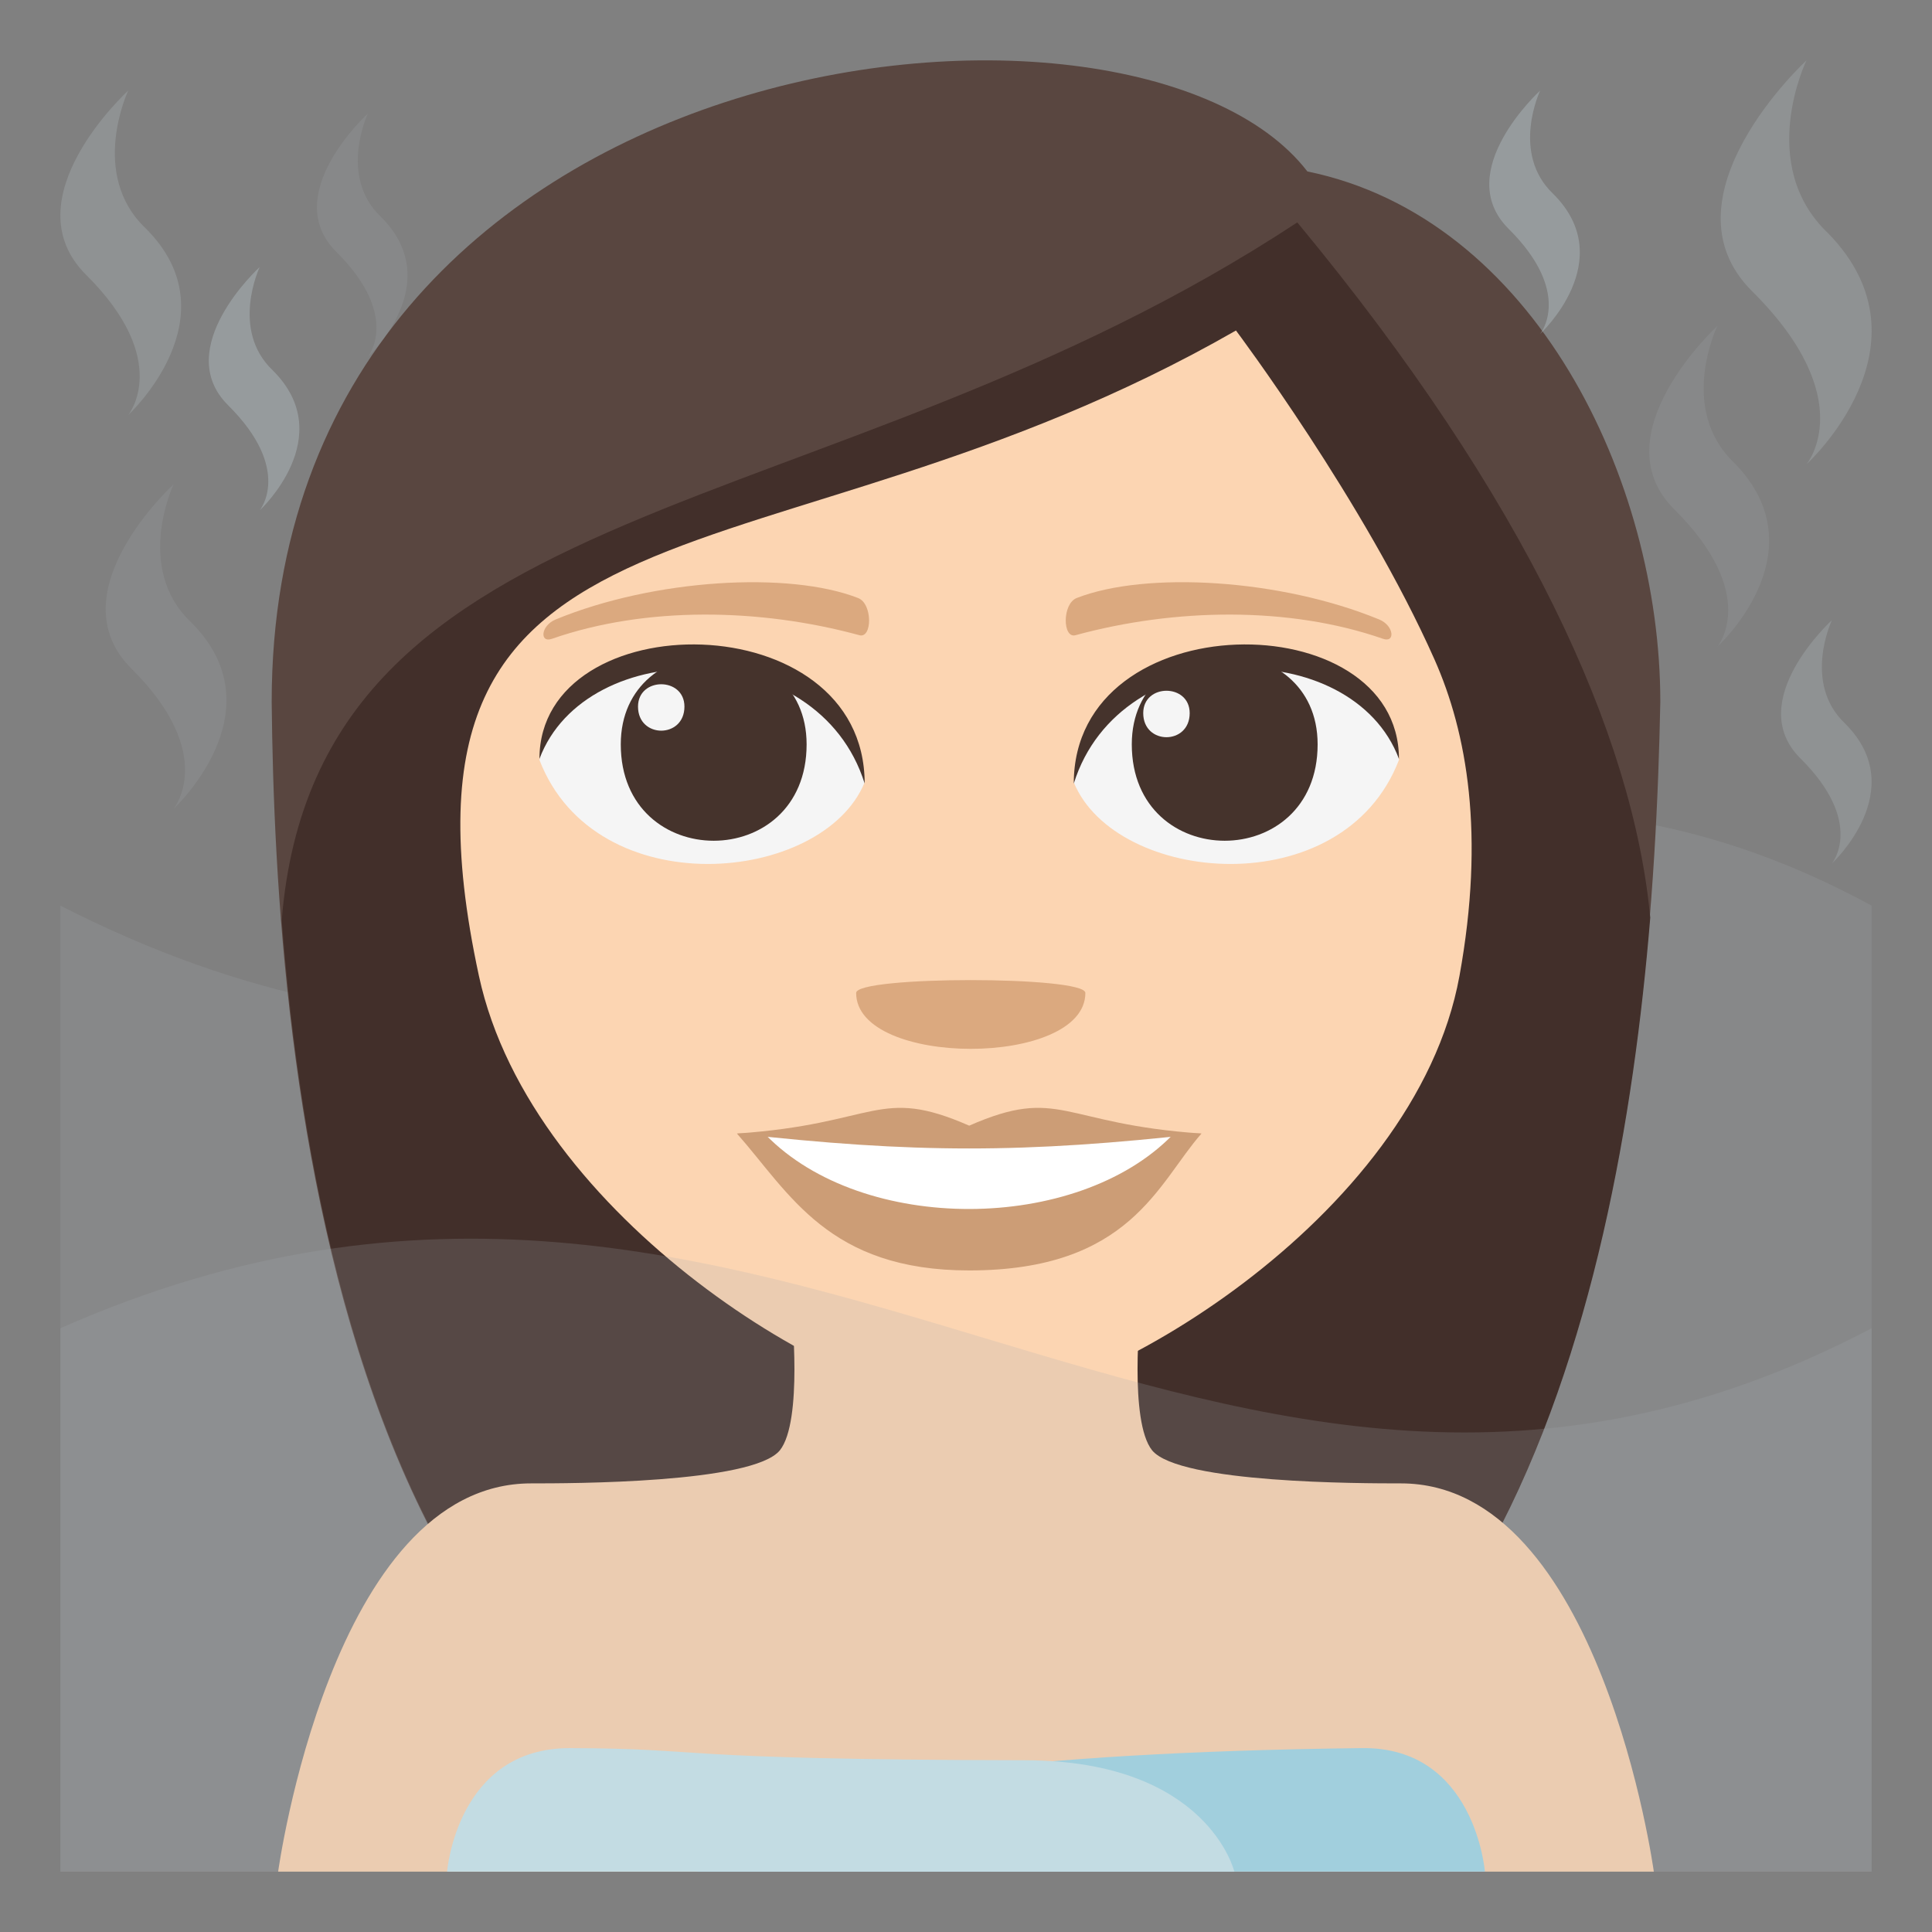 <?xml version="1.0" encoding="utf-8"?>
<!-- Generator: Adobe Illustrator 15.0.0, SVG Export Plug-In . SVG Version: 6.00 Build 0)  -->
<!DOCTYPE svg PUBLIC "-//W3C//DTD SVG 1.1//EN" "http://www.w3.org/Graphics/SVG/1.1/DTD/svg11.dtd">
<svg version="1.1" id="Layer_1" xmlns="http://www.w3.org/2000/svg" xmlns:xlink="http://www.w3.org/1999/xlink" x="0px" y="0px"
	 width="64px" height="64px" viewBox="0 0 64 64" enable-background="new 0 0 64 64" xml:space="preserve">
<rect x="0" y="0" width="64" height="64" fill="#808080" stroke="none"/>
<path opacity="0.2" fill="#A6AEB0" d="M62,62H2V30c24.666,12.615,39.115-11.355,60,0V62z"/>
<path fill="#594640" d="M43.308,5.679C37.552-1.797,9,1.199,9,23.248C9.119,35.095,11.029,62,31.939,62
	C52.848,62,54.761,35.207,55,23.248C55,15.903,50.818,7.22,43.308,5.679z"/>
<path fill="#422F2A" d="M9.332,30.484C10.361,43.555,14.644,62,31.959,62c17.371,0,21.627-18.486,22.708-31.602
	C54.1,24.359,50.589,16.561,42.974,7.367C27.364,17.654,10.503,16.053,9.332,30.484z"/>
<path fill="#FCD5B2" d="M46.407,49.139c-1.285,0-7.343,0-8.241-1.094c-0.773-0.961-0.387-4.655-0.387-4.655H26.22
	c0,0,0.387,3.694-0.387,4.655c-0.897,1.094-6.956,1.094-8.241,1.094C10.978,49.139,9.214,62,9.214,62h45.571
	C54.785,62,53.021,49.139,46.407,49.139z"/>
<path fill="#A0D8E9" d="M23.112,62h26.077c0,0-0.323-4.139-4.074-4.092C21.55,58.188,23.112,62,23.112,62z"/>
<path fill="#CAE8F0" d="M33.971,58.311c-12.111-0.023-10.395-0.391-15.083-0.402C15.132,57.896,14.811,62,14.811,62h26.078
	C40.889,62,40.016,58.324,33.971,58.311z"/>
<path opacity="0.4" fill="#A6AEB0" d="M60.566,7.733C58.16,5.461,59.842,2,59.842,2s-4.93,4.537-1.803,7.646
	c3.609,3.583,1.803,5.735,1.803,5.735S64.172,11.438,60.566,7.733"/>
<path opacity="0.4" fill="#A6AEB0" d="M4.822,7.56C2.938,5.767,4.248,3,4.248,3S0.313,6.583,2.855,9.107
	c2.869,2.851,1.392,4.642,1.392,4.642S7.775,10.491,4.822,7.56"/>
<path opacity="0.2" fill="#A6AEB0" d="M6.322,20.605c-1.885-1.792-0.572-4.56-0.572-4.56s-3.935,3.584-1.393,6.107
	c2.869,2.851,1.393,4.642,1.393,4.642S9.275,23.537,6.322,20.605"/>
<path opacity="0.6" fill="#A6AEB0" d="M9.033,12.266c-1.414-1.345-0.43-3.42-0.43-3.42s-2.951,2.688-1.045,4.58
	c2.152,2.138,1.045,3.481,1.045,3.481S11.248,14.464,9.033,12.266"/>
<path opacity="0.2" fill="#A6AEB0" d="M12.616,7.181c-1.414-1.345-0.43-3.419-0.43-3.419s-2.951,2.687-1.045,4.58
	c2.152,2.138,1.045,3.481,1.045,3.481S14.831,9.38,12.616,7.181"/>
<path opacity="0.6" fill="#A6AEB0" d="M51.449,6.419C50.035,5.075,51.02,3,51.02,3s-2.951,2.687-1.045,4.58
	c2.152,2.138,1.045,3.481,1.045,3.481S53.664,8.618,51.449,6.419"/>
<path opacity="0.4" fill="#A6AEB0" d="M61.115,23.962c-1.413-1.345-0.43-3.42-0.43-3.42s-2.95,2.688-1.044,4.58
	c2.151,2.138,1.044,3.481,1.044,3.481S63.33,26.16,61.115,23.962"/>
<path opacity="0.2" fill="#A6AEB0" d="M57.465,15.349c-1.912-1.803-0.574-4.552-0.574-4.552s-3.916,3.603-1.432,6.071
	c2.863,2.845,1.432,4.553,1.432,4.553S60.328,18.291,57.465,15.349"/>
<path fill="#FCD5B2" d="M47.518,21.842c-2.321-5.226-6.575-10.894-6.575-10.894c-15.571,8.933-28.732,4.45-25.078,21.38
	c1.735,8.033,12.143,14.256,16.244,14.256c4.096,0,14.767-6.176,16.238-14.256C49.197,27.647,48.599,24.274,47.518,21.842z"/>
<path fill="#F5F5F5" d="M46.342,25.174c-1.854,4.825-9.392,4.117-10.772,0.742C36.618,20.49,45.322,20.025,46.342,25.174z"/>
<path fill="#45332C" d="M37.492,24.658c0,4.257,6.156,4.257,6.156,0C43.648,20.706,37.492,20.706,37.492,24.658z"/>
<path fill="#45332C" d="M46.342,25.138c0-5.183-10.772-5.183-10.772,0.819C37.107,21.033,44.803,21.033,46.342,25.138z"/>
<path fill="#F5F5F5" d="M17.87,25.174c1.854,4.825,9.393,4.117,10.773,0.742C27.594,20.49,18.891,20.025,17.87,25.174z"/>
<path fill="#45332C" d="M26.72,24.658c0,4.257-6.156,4.257-6.156,0C20.564,20.707,26.72,20.707,26.72,24.658z"/>
<path fill="#45332C" d="M17.87,25.138c0-5.183,10.773-5.183,10.773,0.817C27.105,21.033,19.41,21.033,17.87,25.138z"/>
<path fill="#F5F5F5" d="M37.871,23.623c0,1.064,1.539,1.064,1.539,0C39.41,22.635,37.871,22.635,37.871,23.623z"/>
<path fill="#F5F5F5" d="M22.673,23.407c0,1.063-1.538,1.063-1.538,0C21.135,22.42,22.673,22.42,22.673,23.407z"/>
<path fill="#CC9D76" d="M39.801,37.55c-1.447,1.638-2.352,4.535-7.695,4.535c-4.661,0-5.945-2.552-7.694-4.535H39.801z"/>
<path fill="#FFFFFF" d="M38.838,37.6c-3.166,3.244-10.257,3.288-13.466,0H38.838z"/>
<path fill="#CC9D76" d="M32.106,37.289c-3.015-1.322-3.038-0.053-7.695,0.261c5.881,0.659,9.51,0.659,15.391,0
	C35.145,37.236,35.121,35.967,32.106,37.289z"/>
<path fill="#DBA97F" d="M45.688,20.521c-3.263-1.344-7.728-1.607-10.021-0.711c-0.484,0.189-0.47,1.349-0.041,1.232
	c3.287-0.896,7.071-0.965,10.185,0.118C46.229,21.307,46.179,20.723,45.688,20.521z"/>
<path fill="#DBA97F" d="M18.406,20.521c3.263-1.344,7.728-1.606,10.021-0.71c0.484,0.188,0.469,1.348,0.042,1.231
	c-3.288-0.896-7.072-0.965-10.185,0.119C17.866,21.308,17.916,20.724,18.406,20.521z"/>
<path fill="#DBA97F" d="M35.954,32.892c0,2.47-7.593,2.47-7.593,0C28.361,32.325,35.954,32.325,35.954,32.892z"/>
<path opacity="0.2" fill="#A6AEB0" d="M62,62H2V44c24.031-10.623,37.939,11.594,60,0V62z"/>
</svg>

